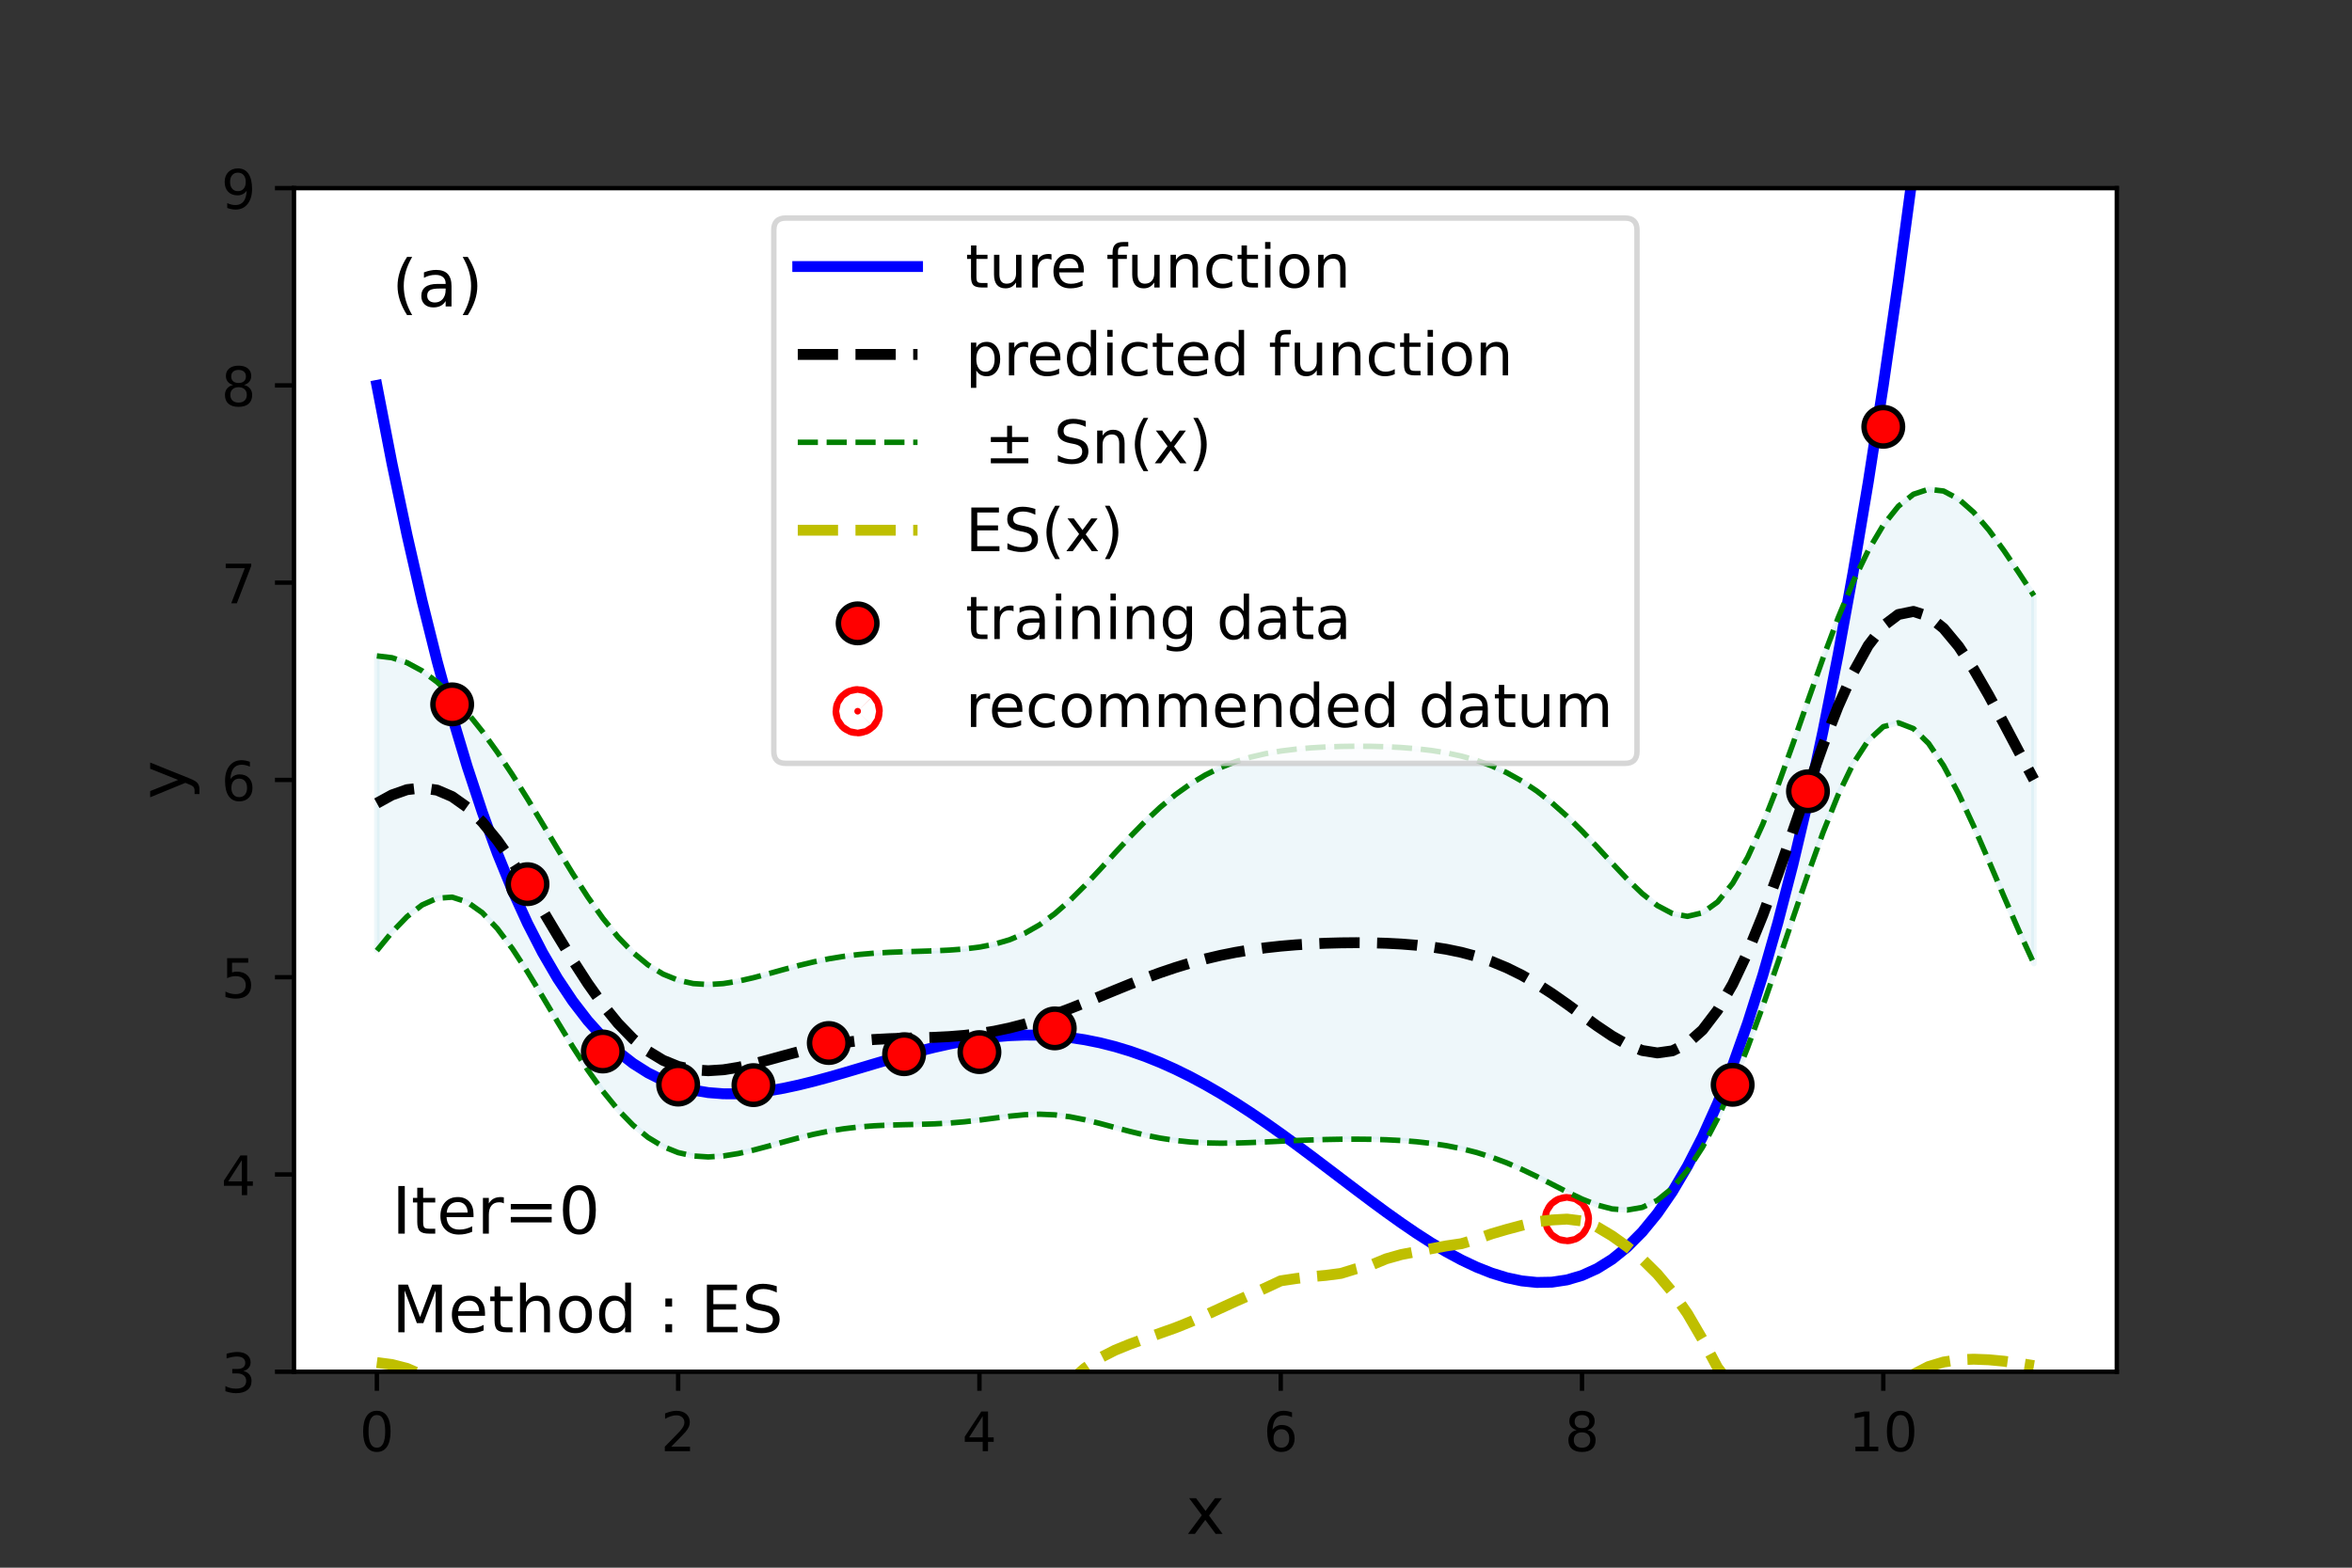 <?xml version="1.0" encoding="utf-8" standalone="no"?>
<!DOCTYPE svg PUBLIC "-//W3C//DTD SVG 1.1//EN"
  "http://www.w3.org/Graphics/SVG/1.1/DTD/svg11.dtd">
<!-- Created with matplotlib (https://matplotlib.org/) -->
<svg height="288pt" version="1.1" viewBox="0 0 432 288" width="432pt" xmlns="http://www.w3.org/2000/svg" xmlns:xlink="http://www.w3.org/1999/xlink">
 <rect x="0" y="0" width="432" height="288" fill="#333333" stroke="none"/>
 <defs>
  <style type="text/css">*{stroke-linecap:butt;stroke-linejoin:round;}</style>
 </defs>
 <g id="figure_1">
  <g id="patch_1">
   <path d="M 0 288 
L 432 288 
L 432 0 
L 0 0 
z
" style="fill:none;"/>
  </g>
  <g id="axes_1">
   <g id="patch_2">
    <path d="M 54 252 
L 388.8 252 
L 388.8 34.56 
L 54 34.56 
z
" style="fill:#ffffff;"/>
   </g>
   <g id="PolyCollection_1">
    <defs>
     <path d="M 69.218 -167.506 
L 69.218 -113.364 
L 71.985 -116.741 
L 74.752 -119.602 
L 77.519 -121.741 
L 80.286 -122.98 
L 83.053 -123.183 
L 85.82 -122.288 
L 88.587 -120.32 
L 91.354 -117.396 
L 94.121 -113.701 
L 96.888 -109.459 
L 99.655 -104.904 
L 102.421 -100.256 
L 105.188 -95.711 
L 107.955 -91.43 
L 110.722 -87.544 
L 113.489 -84.149 
L 116.256 -81.307 
L 119.023 -79.049 
L 121.79 -77.373 
L 124.557 -76.254 
L 127.324 -75.639 
L 130.091 -75.46 
L 132.858 -75.637 
L 135.625 -76.084 
L 138.392 -76.714 
L 141.159 -77.448 
L 143.926 -78.215 
L 146.693 -78.955 
L 149.46 -79.623 
L 152.226 -80.189 
L 154.993 -80.636 
L 157.76 -80.963 
L 160.527 -81.18 
L 163.294 -81.309 
L 166.061 -81.385 
L 168.828 -81.445 
L 171.595 -81.532 
L 174.362 -81.68 
L 177.129 -81.912 
L 179.896 -82.226 
L 182.663 -82.591 
L 185.43 -82.946 
L 188.197 -83.212 
L 190.964 -83.31 
L 193.731 -83.188 
L 196.498 -82.838 
L 199.264 -82.292 
L 202.031 -81.611 
L 204.798 -80.869 
L 207.565 -80.137 
L 210.332 -79.472 
L 213.099 -78.916 
L 215.866 -78.49 
L 218.633 -78.2 
L 221.4 -78.038 
L 224.167 -77.983 
L 226.934 -78.012 
L 229.701 -78.099 
L 232.468 -78.217 
L 235.235 -78.347 
L 238.002 -78.472 
L 240.769 -78.579 
L 243.536 -78.661 
L 246.302 -78.711 
L 249.069 -78.724 
L 251.836 -78.695 
L 254.603 -78.614 
L 257.37 -78.473 
L 260.137 -78.256 
L 262.904 -77.948 
L 265.671 -77.529 
L 268.438 -76.978 
L 271.205 -76.278 
L 273.972 -75.413 
L 276.739 -74.38 
L 279.506 -73.187 
L 282.273 -71.862 
L 285.04 -70.455 
L 287.807 -69.041 
L 290.574 -67.724 
L 293.34 -66.631 
L 296.107 -65.906 
L 298.874 -65.706 
L 301.641 -66.189 
L 304.408 -67.494 
L 307.175 -69.735 
L 309.942 -72.983 
L 312.709 -77.256 
L 315.476 -82.517 
L 318.243 -88.679 
L 321.01 -95.611 
L 323.777 -103.156 
L 326.544 -111.127 
L 329.311 -119.297 
L 332.078 -127.389 
L 334.845 -135.068 
L 337.612 -141.965 
L 340.379 -147.706 
L 343.145 -151.962 
L 345.912 -154.501 
L 348.679 -155.218 
L 351.446 -154.148 
L 354.213 -151.444 
L 356.98 -147.351 
L 359.747 -142.173 
L 362.514 -136.236 
L 365.281 -129.867 
L 368.048 -123.367 
L 370.815 -116.996 
L 373.582 -110.961 
L 373.582 -178.568 
L 373.582 -178.568 
L 370.815 -182.78 
L 368.048 -186.881 
L 365.281 -190.656 
L 362.514 -193.878 
L 359.747 -196.324 
L 356.98 -197.79 
L 354.213 -198.118 
L 351.446 -197.202 
L 348.679 -195.001 
L 345.912 -191.534 
L 343.145 -186.875 
L 340.379 -181.139 
L 337.612 -174.48 
L 334.845 -167.105 
L 332.078 -159.28 
L 329.311 -151.334 
L 326.544 -143.642 
L 323.777 -136.589 
L 321.01 -130.524 
L 318.243 -125.712 
L 315.476 -122.3 
L 312.709 -120.31 
L 309.942 -119.657 
L 307.175 -120.174 
L 304.408 -121.644 
L 301.641 -123.831 
L 298.874 -126.495 
L 296.107 -129.419 
L 293.34 -132.415 
L 290.574 -135.33 
L 287.807 -138.056 
L 285.04 -140.518 
L 282.273 -142.677 
L 279.506 -144.521 
L 276.739 -146.059 
L 273.972 -147.313 
L 271.205 -148.312 
L 268.438 -149.093 
L 265.671 -149.689 
L 262.904 -150.133 
L 260.137 -150.454 
L 257.37 -150.675 
L 254.603 -150.817 
L 251.836 -150.892 
L 249.069 -150.909 
L 246.302 -150.871 
L 243.536 -150.775 
L 240.769 -150.613 
L 238.002 -150.37 
L 235.235 -150.024 
L 232.468 -149.548 
L 229.701 -148.909 
L 226.934 -148.069 
L 224.167 -146.99 
L 221.4 -145.634 
L 218.633 -143.973 
L 215.866 -141.992 
L 213.099 -139.694 
L 210.332 -137.105 
L 207.565 -134.279 
L 204.798 -131.299 
L 202.031 -128.269 
L 199.264 -125.315 
L 196.498 -122.565 
L 193.731 -120.136 
L 190.964 -118.112 
L 188.197 -116.526 
L 185.43 -115.357 
L 182.663 -114.544 
L 179.896 -114.006 
L 177.129 -113.664 
L 174.362 -113.455 
L 171.595 -113.325 
L 168.828 -113.236 
L 166.061 -113.154 
L 163.294 -113.048 
L 160.527 -112.889 
L 157.76 -112.65 
L 154.993 -112.311 
L 152.226 -111.858 
L 149.46 -111.291 
L 146.693 -110.624 
L 143.926 -109.886 
L 141.159 -109.12 
L 138.392 -108.386 
L 135.625 -107.755 
L 132.858 -107.308 
L 130.091 -107.129 
L 127.324 -107.307 
L 124.557 -107.923 
L 121.79 -109.048 
L 119.023 -110.736 
L 116.256 -113.017 
L 113.489 -115.888 
L 110.722 -119.314 
L 107.955 -123.221 
L 105.188 -127.504 
L 102.421 -132.031 
L 99.655 -136.656 
L 96.888 -141.238 
L 94.121 -145.654 
L 91.354 -149.808 
L 88.587 -153.635 
L 85.82 -157.091 
L 83.053 -160.131 
L 80.286 -162.706 
L 77.519 -164.764 
L 74.752 -166.26 
L 71.985 -167.171 
L 69.218 -167.506 
z
" id="m2e26706017" style="stroke:#add8e6;stroke-opacity:0.2;"/>
    </defs>
    <g clip-path="url(#peab0ee9884)">
     <use style="fill:#add8e6;fill-opacity:0.2;stroke:#add8e6;stroke-opacity:0.2;" x="0" xlink:href="#m2e26706017" y="288"/>
    </g>
   </g>
   <g id="PathCollection_1">
    <defs>
     <path d="M 0 0.612 
C 0.162 0.612 0.318 0.548 0.433 0.433 
C 0.548 0.318 0.612 0.162 0.612 0 
C 0.612 -0.162 0.548 -0.318 0.433 -0.433 
C 0.318 -0.548 0.162 -0.612 0 -0.612 
C -0.162 -0.612 -0.318 -0.548 -0.433 -0.433 
C -0.548 -0.318 -0.612 -0.162 -0.612 0 
C -0.612 0.162 -0.548 0.318 -0.433 0.433 
C -0.318 0.548 -0.162 0.612 0 0.612 
z
" id="mc4c0bd89d3" style="stroke:#ff0000;stroke-width:8;"/>
    </defs>
    <g clip-path="url(#peab0ee9884)">
     <use style="fill:#ff0000;stroke:#ff0000;stroke-width:8;" x="287.807" xlink:href="#mc4c0bd89d3" y="223.962"/>
    </g>
   </g>
   <g id="matplotlib.axis_1">
    <g id="xtick_1">
     <g id="line2d_1">
      <defs>
       <path d="M 0 0 
L 0 3.5 
" id="m99781c0b8b" style="stroke:#000000;stroke-width:0.8;"/>
      </defs>
      <g>
       <use style="stroke:#000000;stroke-width:0.8;" x="69.218" xlink:href="#m99781c0b8b" y="252"/>
      </g>
     </g>
     <g id="text_1">
      <!-- 0 -->
      <g transform="translate(66.037 266.598)scale(0.1 -0.1)">
       <defs>
        <path d="M 31.781 66.406 
Q 24.172 66.406 20.328 58.906 
Q 16.5 51.422 16.5 36.375 
Q 16.5 21.391 20.328 13.891 
Q 24.172 6.391 31.781 6.391 
Q 39.453 6.391 43.281 13.891 
Q 47.125 21.391 47.125 36.375 
Q 47.125 51.422 43.281 58.906 
Q 39.453 66.406 31.781 66.406 
z
M 31.781 74.219 
Q 44.047 74.219 50.516 64.516 
Q 56.984 54.828 56.984 36.375 
Q 56.984 17.969 50.516 8.266 
Q 44.047 -1.422 31.781 -1.422 
Q 19.531 -1.422 13.062 8.266 
Q 6.594 17.969 6.594 36.375 
Q 6.594 54.828 13.062 64.516 
Q 19.531 74.219 31.781 74.219 
z
" id="DejaVuSans-48"/>
       </defs>
       <use xlink:href="#DejaVuSans-48"/>
      </g>
     </g>
    </g>
    <g id="xtick_2">
     <g id="line2d_2">
      <g>
       <use style="stroke:#000000;stroke-width:0.8;" x="124.557" xlink:href="#m99781c0b8b" y="252"/>
      </g>
     </g>
     <g id="text_2">
      <!-- 2 -->
      <g transform="translate(121.376 266.598)scale(0.1 -0.1)">
       <defs>
        <path d="M 19.188 8.297 
L 53.609 8.297 
L 53.609 0 
L 7.328 0 
L 7.328 8.297 
Q 12.938 14.109 22.625 23.891 
Q 32.328 33.688 34.812 36.531 
Q 39.547 41.844 41.422 45.531 
Q 43.312 49.219 43.312 52.781 
Q 43.312 58.594 39.234 62.25 
Q 35.156 65.922 28.609 65.922 
Q 23.969 65.922 18.812 64.312 
Q 13.672 62.703 7.812 59.422 
L 7.812 69.391 
Q 13.766 71.781 18.938 73 
Q 24.125 74.219 28.422 74.219 
Q 39.75 74.219 46.484 68.547 
Q 53.219 62.891 53.219 53.422 
Q 53.219 48.922 51.531 44.891 
Q 49.859 40.875 45.406 35.406 
Q 44.188 33.984 37.641 27.219 
Q 31.109 20.453 19.188 8.297 
z
" id="DejaVuSans-50"/>
       </defs>
       <use xlink:href="#DejaVuSans-50"/>
      </g>
     </g>
    </g>
    <g id="xtick_3">
     <g id="line2d_3">
      <g>
       <use style="stroke:#000000;stroke-width:0.8;" x="179.896" xlink:href="#m99781c0b8b" y="252"/>
      </g>
     </g>
     <g id="text_3">
      <!-- 4 -->
      <g transform="translate(176.715 266.598)scale(0.1 -0.1)">
       <defs>
        <path d="M 37.797 64.312 
L 12.891 25.391 
L 37.797 25.391 
z
M 35.203 72.906 
L 47.609 72.906 
L 47.609 25.391 
L 58.016 25.391 
L 58.016 17.188 
L 47.609 17.188 
L 47.609 0 
L 37.797 0 
L 37.797 17.188 
L 4.891 17.188 
L 4.891 26.703 
z
" id="DejaVuSans-52"/>
       </defs>
       <use xlink:href="#DejaVuSans-52"/>
      </g>
     </g>
    </g>
    <g id="xtick_4">
     <g id="line2d_4">
      <g>
       <use style="stroke:#000000;stroke-width:0.8;" x="235.235" xlink:href="#m99781c0b8b" y="252"/>
      </g>
     </g>
     <g id="text_4">
      <!-- 6 -->
      <g transform="translate(232.053 266.598)scale(0.1 -0.1)">
       <defs>
        <path d="M 33.016 40.375 
Q 26.375 40.375 22.484 35.828 
Q 18.609 31.297 18.609 23.391 
Q 18.609 15.531 22.484 10.953 
Q 26.375 6.391 33.016 6.391 
Q 39.656 6.391 43.531 10.953 
Q 47.406 15.531 47.406 23.391 
Q 47.406 31.297 43.531 35.828 
Q 39.656 40.375 33.016 40.375 
z
M 52.594 71.297 
L 52.594 62.312 
Q 48.875 64.062 45.094 64.984 
Q 41.312 65.922 37.594 65.922 
Q 27.828 65.922 22.672 59.328 
Q 17.531 52.734 16.797 39.406 
Q 19.672 43.656 24.016 45.922 
Q 28.375 48.188 33.594 48.188 
Q 44.578 48.188 50.953 41.516 
Q 57.328 34.859 57.328 23.391 
Q 57.328 12.156 50.688 5.359 
Q 44.047 -1.422 33.016 -1.422 
Q 20.359 -1.422 13.672 8.266 
Q 6.984 17.969 6.984 36.375 
Q 6.984 53.656 15.188 63.938 
Q 23.391 74.219 37.203 74.219 
Q 40.922 74.219 44.703 73.484 
Q 48.484 72.75 52.594 71.297 
z
" id="DejaVuSans-54"/>
       </defs>
       <use xlink:href="#DejaVuSans-54"/>
      </g>
     </g>
    </g>
    <g id="xtick_5">
     <g id="line2d_5">
      <g>
       <use style="stroke:#000000;stroke-width:0.8;" x="290.574" xlink:href="#m99781c0b8b" y="252"/>
      </g>
     </g>
     <g id="text_5">
      <!-- 8 -->
      <g transform="translate(287.392 266.598)scale(0.1 -0.1)">
       <defs>
        <path d="M 31.781 34.625 
Q 24.75 34.625 20.719 30.859 
Q 16.703 27.094 16.703 20.516 
Q 16.703 13.922 20.719 10.156 
Q 24.75 6.391 31.781 6.391 
Q 38.812 6.391 42.859 10.172 
Q 46.922 13.969 46.922 20.516 
Q 46.922 27.094 42.891 30.859 
Q 38.875 34.625 31.781 34.625 
z
M 21.922 38.812 
Q 15.578 40.375 12.031 44.719 
Q 8.5 49.078 8.5 55.328 
Q 8.5 64.062 14.719 69.141 
Q 20.953 74.219 31.781 74.219 
Q 42.672 74.219 48.875 69.141 
Q 55.078 64.062 55.078 55.328 
Q 55.078 49.078 51.531 44.719 
Q 48 40.375 41.703 38.812 
Q 48.828 37.156 52.797 32.312 
Q 56.781 27.484 56.781 20.516 
Q 56.781 9.906 50.312 4.234 
Q 43.844 -1.422 31.781 -1.422 
Q 19.734 -1.422 13.25 4.234 
Q 6.781 9.906 6.781 20.516 
Q 6.781 27.484 10.781 32.312 
Q 14.797 37.156 21.922 38.812 
z
M 18.312 54.391 
Q 18.312 48.734 21.844 45.562 
Q 25.391 42.391 31.781 42.391 
Q 38.141 42.391 41.719 45.562 
Q 45.312 48.734 45.312 54.391 
Q 45.312 60.062 41.719 63.234 
Q 38.141 66.406 31.781 66.406 
Q 25.391 66.406 21.844 63.234 
Q 18.312 60.062 18.312 54.391 
z
" id="DejaVuSans-56"/>
       </defs>
       <use xlink:href="#DejaVuSans-56"/>
      </g>
     </g>
    </g>
    <g id="xtick_6">
     <g id="line2d_6">
      <g>
       <use style="stroke:#000000;stroke-width:0.8;" x="345.912" xlink:href="#m99781c0b8b" y="252"/>
      </g>
     </g>
     <g id="text_6">
      <!-- 10 -->
      <g transform="translate(339.55 266.598)scale(0.1 -0.1)">
       <defs>
        <path d="M 12.406 8.297 
L 28.516 8.297 
L 28.516 63.922 
L 10.984 60.406 
L 10.984 69.391 
L 28.422 72.906 
L 38.281 72.906 
L 38.281 8.297 
L 54.391 8.297 
L 54.391 0 
L 12.406 0 
z
" id="DejaVuSans-49"/>
       </defs>
       <use xlink:href="#DejaVuSans-49"/>
       <use x="63.623" xlink:href="#DejaVuSans-48"/>
      </g>
     </g>
    </g>
    <g id="text_7">
     <!-- x -->
     <g transform="translate(217.849 281.796)scale(0.12 -0.12)">
      <defs>
       <path d="M 54.891 54.688 
L 35.109 28.078 
L 55.906 0 
L 45.312 0 
L 29.391 21.484 
L 13.484 0 
L 2.875 0 
L 24.125 28.609 
L 4.688 54.688 
L 15.281 54.688 
L 29.781 35.203 
L 44.281 54.688 
z
" id="DejaVuSans-120"/>
      </defs>
      <use xlink:href="#DejaVuSans-120"/>
     </g>
    </g>
   </g>
   <g id="matplotlib.axis_2">
    <g id="ytick_1">
     <g id="line2d_7">
      <defs>
       <path d="M 0 0 
L -3.5 0 
" id="mf01f0e1101" style="stroke:#000000;stroke-width:0.8;"/>
      </defs>
      <g>
       <use style="stroke:#000000;stroke-width:0.8;" x="54" xlink:href="#mf01f0e1101" y="252"/>
      </g>
     </g>
     <g id="text_8">
      <!-- 3 -->
      <g transform="translate(40.638 255.799)scale(0.1 -0.1)">
       <defs>
        <path d="M 40.578 39.312 
Q 47.656 37.797 51.625 33 
Q 55.609 28.219 55.609 21.188 
Q 55.609 10.406 48.188 4.484 
Q 40.766 -1.422 27.094 -1.422 
Q 22.516 -1.422 17.656 -0.516 
Q 12.797 0.391 7.625 2.203 
L 7.625 11.719 
Q 11.719 9.328 16.594 8.109 
Q 21.484 6.891 26.812 6.891 
Q 36.078 6.891 40.938 10.547 
Q 45.797 14.203 45.797 21.188 
Q 45.797 27.641 41.281 31.266 
Q 36.766 34.906 28.719 34.906 
L 20.219 34.906 
L 20.219 43.016 
L 29.109 43.016 
Q 36.375 43.016 40.234 45.922 
Q 44.094 48.828 44.094 54.297 
Q 44.094 59.906 40.109 62.906 
Q 36.141 65.922 28.719 65.922 
Q 24.656 65.922 20.016 65.031 
Q 15.375 64.156 9.812 62.312 
L 9.812 71.094 
Q 15.438 72.656 20.344 73.438 
Q 25.25 74.219 29.594 74.219 
Q 40.828 74.219 47.359 69.109 
Q 53.906 64.016 53.906 55.328 
Q 53.906 49.266 50.438 45.094 
Q 46.969 40.922 40.578 39.312 
z
" id="DejaVuSans-51"/>
       </defs>
       <use xlink:href="#DejaVuSans-51"/>
      </g>
     </g>
    </g>
    <g id="ytick_2">
     <g id="line2d_8">
      <g>
       <use style="stroke:#000000;stroke-width:0.8;" x="54" xlink:href="#mf01f0e1101" y="215.76"/>
      </g>
     </g>
     <g id="text_9">
      <!-- 4 -->
      <g transform="translate(40.638 219.559)scale(0.1 -0.1)">
       <use xlink:href="#DejaVuSans-52"/>
      </g>
     </g>
    </g>
    <g id="ytick_3">
     <g id="line2d_9">
      <g>
       <use style="stroke:#000000;stroke-width:0.8;" x="54" xlink:href="#mf01f0e1101" y="179.52"/>
      </g>
     </g>
     <g id="text_10">
      <!-- 5 -->
      <g transform="translate(40.638 183.319)scale(0.1 -0.1)">
       <defs>
        <path d="M 10.797 72.906 
L 49.516 72.906 
L 49.516 64.594 
L 19.828 64.594 
L 19.828 46.734 
Q 21.969 47.469 24.109 47.828 
Q 26.266 48.188 28.422 48.188 
Q 40.625 48.188 47.75 41.5 
Q 54.891 34.812 54.891 23.391 
Q 54.891 11.625 47.562 5.094 
Q 40.234 -1.422 26.906 -1.422 
Q 22.312 -1.422 17.547 -0.641 
Q 12.797 0.141 7.719 1.703 
L 7.719 11.625 
Q 12.109 9.234 16.797 8.062 
Q 21.484 6.891 26.703 6.891 
Q 35.156 6.891 40.078 11.328 
Q 45.016 15.766 45.016 23.391 
Q 45.016 31 40.078 35.438 
Q 35.156 39.891 26.703 39.891 
Q 22.75 39.891 18.812 39.016 
Q 14.891 38.141 10.797 36.281 
z
" id="DejaVuSans-53"/>
       </defs>
       <use xlink:href="#DejaVuSans-53"/>
      </g>
     </g>
    </g>
    <g id="ytick_4">
     <g id="line2d_10">
      <g>
       <use style="stroke:#000000;stroke-width:0.8;" x="54" xlink:href="#mf01f0e1101" y="143.28"/>
      </g>
     </g>
     <g id="text_11">
      <!-- 6 -->
      <g transform="translate(40.638 147.079)scale(0.1 -0.1)">
       <use xlink:href="#DejaVuSans-54"/>
      </g>
     </g>
    </g>
    <g id="ytick_5">
     <g id="line2d_11">
      <g>
       <use style="stroke:#000000;stroke-width:0.8;" x="54" xlink:href="#mf01f0e1101" y="107.04"/>
      </g>
     </g>
     <g id="text_12">
      <!-- 7 -->
      <g transform="translate(40.638 110.839)scale(0.1 -0.1)">
       <defs>
        <path d="M 8.203 72.906 
L 55.078 72.906 
L 55.078 68.703 
L 28.609 0 
L 18.312 0 
L 43.219 64.594 
L 8.203 64.594 
z
" id="DejaVuSans-55"/>
       </defs>
       <use xlink:href="#DejaVuSans-55"/>
      </g>
     </g>
    </g>
    <g id="ytick_6">
     <g id="line2d_12">
      <g>
       <use style="stroke:#000000;stroke-width:0.8;" x="54" xlink:href="#mf01f0e1101" y="70.8"/>
      </g>
     </g>
     <g id="text_13">
      <!-- 8 -->
      <g transform="translate(40.638 74.599)scale(0.1 -0.1)">
       <use xlink:href="#DejaVuSans-56"/>
      </g>
     </g>
    </g>
    <g id="ytick_7">
     <g id="line2d_13">
      <g>
       <use style="stroke:#000000;stroke-width:0.8;" x="54" xlink:href="#mf01f0e1101" y="34.56"/>
      </g>
     </g>
     <g id="text_14">
      <!-- 9 -->
      <g transform="translate(40.638 38.359)scale(0.1 -0.1)">
       <defs>
        <path d="M 10.984 1.516 
L 10.984 10.5 
Q 14.703 8.734 18.5 7.812 
Q 22.312 6.891 25.984 6.891 
Q 35.75 6.891 40.891 13.453 
Q 46.047 20.016 46.781 33.406 
Q 43.953 29.203 39.594 26.953 
Q 35.25 24.703 29.984 24.703 
Q 19.047 24.703 12.672 31.312 
Q 6.297 37.938 6.297 49.422 
Q 6.297 60.641 12.938 67.422 
Q 19.578 74.219 30.609 74.219 
Q 43.266 74.219 49.922 64.516 
Q 56.594 54.828 56.594 36.375 
Q 56.594 19.141 48.406 8.859 
Q 40.234 -1.422 26.422 -1.422 
Q 22.703 -1.422 18.891 -0.688 
Q 15.094 0.047 10.984 1.516 
z
M 30.609 32.422 
Q 37.25 32.422 41.125 36.953 
Q 45.016 41.5 45.016 49.422 
Q 45.016 57.281 41.125 61.844 
Q 37.25 66.406 30.609 66.406 
Q 23.969 66.406 20.094 61.844 
Q 16.219 57.281 16.219 49.422 
Q 16.219 41.5 20.094 36.953 
Q 23.969 32.422 30.609 32.422 
z
" id="DejaVuSans-57"/>
       </defs>
       <use xlink:href="#DejaVuSans-57"/>
      </g>
     </g>
    </g>
    <g id="text_15">
     <!-- y -->
     <g transform="translate(34.142 146.831)rotate(-90)scale(0.12 -0.12)">
      <defs>
       <path d="M 32.172 -5.078 
Q 28.375 -14.844 24.75 -17.812 
Q 21.141 -20.797 15.094 -20.797 
L 7.906 -20.797 
L 7.906 -13.281 
L 13.188 -13.281 
Q 16.891 -13.281 18.938 -11.516 
Q 21 -9.766 23.484 -3.219 
L 25.094 0.875 
L 2.984 54.688 
L 12.5 54.688 
L 29.594 11.922 
L 46.688 54.688 
L 56.203 54.688 
z
" id="DejaVuSans-121"/>
      </defs>
      <use xlink:href="#DejaVuSans-121"/>
     </g>
    </g>
   </g>
   <g id="line2d_14">
    <path clip-path="url(#peab0ee9884)" d="M 69.218 70.8 
L 71.985 85.084 
L 74.752 98.255 
L 77.519 110.365 
L 80.286 121.466 
L 83.053 131.608 
L 85.82 140.842 
L 88.587 149.214 
L 91.354 156.771 
L 94.121 163.561 
L 96.888 169.626 
L 99.655 175.012 
L 102.421 179.761 
L 105.188 183.913 
L 107.955 187.509 
L 110.722 190.589 
L 113.489 193.19 
L 116.256 195.349 
L 119.023 197.101 
L 121.79 198.482 
L 124.557 199.524 
L 127.324 200.261 
L 130.091 200.723 
L 132.858 200.94 
L 135.625 200.941 
L 138.392 200.754 
L 141.159 200.406 
L 143.926 199.922 
L 146.693 199.327 
L 149.46 198.643 
L 152.226 197.894 
L 154.993 197.099 
L 157.76 196.279 
L 160.527 195.453 
L 163.294 194.638 
L 166.061 193.851 
L 168.828 193.106 
L 171.595 192.419 
L 174.362 191.803 
L 177.129 191.268 
L 179.896 190.827 
L 182.663 190.488 
L 185.43 190.261 
L 188.197 190.153 
L 190.964 190.17 
L 193.731 190.317 
L 196.498 190.599 
L 199.264 191.018 
L 202.031 191.576 
L 204.798 192.273 
L 207.565 193.11 
L 210.332 194.084 
L 213.099 195.194 
L 215.866 196.434 
L 218.633 197.8 
L 221.4 199.287 
L 224.167 200.885 
L 226.934 202.589 
L 229.701 204.386 
L 232.468 206.268 
L 235.235 208.222 
L 238.002 210.235 
L 240.769 212.294 
L 243.536 214.383 
L 246.302 216.485 
L 249.069 218.584 
L 251.836 220.661 
L 254.603 222.696 
L 257.37 224.668 
L 260.137 226.556 
L 262.904 228.335 
L 265.671 229.983 
L 268.438 231.473 
L 271.205 232.78 
L 273.972 233.875 
L 276.739 234.729 
L 279.506 235.314 
L 282.273 235.598 
L 285.04 235.548 
L 287.807 235.132 
L 290.574 234.315 
L 293.34 233.061 
L 296.107 231.335 
L 298.874 229.098 
L 301.641 226.31 
L 304.408 222.933 
L 307.175 218.925 
L 309.942 214.244 
L 312.709 208.846 
L 315.476 202.686 
L 318.243 195.719 
L 321.01 187.899 
L 323.777 179.176 
L 326.544 169.503 
L 329.311 158.828 
L 332.078 147.101 
L 334.845 134.269 
L 337.612 120.278 
L 340.379 105.074 
L 343.145 88.6 
L 345.912 70.8 
L 348.679 51.616 
L 351.446 30.987 
L 354.213 8.855 
L 355.364 -1 
" style="fill:none;stroke:#0000ff;stroke-linecap:square;stroke-width:2;"/>
   </g>
   <g id="line2d_15">
    <path clip-path="url(#peab0ee9884)" d="M 69.218 174.636 
L 71.985 171.259 
L 74.752 168.398 
L 77.519 166.259 
L 80.286 165.02 
L 83.053 164.817 
L 85.82 165.712 
L 88.587 167.68 
L 91.354 170.604 
L 94.121 174.299 
L 96.888 178.541 
L 99.655 183.096 
L 102.421 187.744 
L 105.188 192.289 
L 107.955 196.57 
L 110.722 200.456 
L 113.489 203.851 
L 116.256 206.693 
L 119.023 208.951 
L 121.79 210.627 
L 124.557 211.746 
L 127.324 212.361 
L 130.091 212.54 
L 132.858 212.363 
L 135.625 211.916 
L 138.392 211.286 
L 141.159 210.552 
L 143.926 209.785 
L 146.693 209.045 
L 149.46 208.377 
L 152.226 207.811 
L 154.993 207.364 
L 157.76 207.037 
L 160.527 206.82 
L 163.294 206.691 
L 166.061 206.615 
L 168.828 206.555 
L 171.595 206.468 
L 174.362 206.32 
L 177.129 206.088 
L 179.896 205.774 
L 182.663 205.409 
L 185.43 205.054 
L 188.197 204.788 
L 190.964 204.69 
L 193.731 204.812 
L 196.498 205.162 
L 199.264 205.708 
L 202.031 206.389 
L 204.798 207.131 
L 207.565 207.863 
L 210.332 208.528 
L 213.099 209.084 
L 215.866 209.51 
L 218.633 209.8 
L 221.4 209.962 
L 224.167 210.017 
L 226.934 209.988 
L 229.701 209.901 
L 232.468 209.783 
L 235.235 209.653 
L 238.002 209.528 
L 240.769 209.421 
L 243.536 209.339 
L 246.302 209.289 
L 249.069 209.276 
L 251.836 209.305 
L 254.603 209.386 
L 257.37 209.527 
L 260.137 209.744 
L 262.904 210.052 
L 265.671 210.471 
L 268.438 211.022 
L 271.205 211.722 
L 273.972 212.587 
L 276.739 213.62 
L 279.506 214.813 
L 282.273 216.138 
L 285.04 217.545 
L 287.807 218.959 
L 290.574 220.276 
L 293.34 221.369 
L 296.107 222.094 
L 298.874 222.294 
L 301.641 221.811 
L 304.408 220.506 
L 307.175 218.265 
L 309.942 215.017 
L 312.709 210.744 
L 315.476 205.483 
L 318.243 199.321 
L 321.01 192.389 
L 323.777 184.844 
L 326.544 176.873 
L 329.311 168.703 
L 332.078 160.611 
L 334.845 152.932 
L 337.612 146.035 
L 340.379 140.294 
L 343.145 136.038 
L 345.912 133.499 
L 348.679 132.782 
L 351.446 133.852 
L 354.213 136.556 
L 356.98 140.649 
L 359.747 145.827 
L 362.514 151.764 
L 365.281 158.133 
L 368.048 164.633 
L 370.815 171.004 
L 373.582 177.039 
" style="fill:none;stroke:#008000;stroke-dasharray:3.7,1.6;stroke-dashoffset:0;"/>
   </g>
   <g id="line2d_16">
    <path clip-path="url(#peab0ee9884)" d="M 69.218 120.494 
L 71.985 120.829 
L 74.752 121.74 
L 77.519 123.236 
L 80.286 125.294 
L 83.053 127.869 
L 85.82 130.909 
L 88.587 134.365 
L 91.354 138.192 
L 94.121 142.346 
L 96.888 146.762 
L 99.655 151.344 
L 102.421 155.969 
L 105.188 160.496 
L 107.955 164.779 
L 110.722 168.686 
L 113.489 172.112 
L 116.256 174.983 
L 119.023 177.264 
L 121.79 178.952 
L 124.557 180.077 
L 127.324 180.693 
L 130.091 180.871 
L 132.858 180.692 
L 135.625 180.245 
L 138.392 179.614 
L 141.159 178.88 
L 143.926 178.114 
L 146.693 177.376 
L 149.46 176.709 
L 152.226 176.142 
L 154.993 175.689 
L 157.76 175.35 
L 160.527 175.111 
L 163.294 174.952 
L 166.061 174.846 
L 168.828 174.764 
L 171.595 174.675 
L 174.362 174.545 
L 177.129 174.336 
L 179.896 173.994 
L 182.663 173.456 
L 185.43 172.643 
L 188.197 171.474 
L 190.964 169.888 
L 193.731 167.864 
L 196.498 165.435 
L 199.264 162.685 
L 202.031 159.731 
L 204.798 156.701 
L 207.565 153.721 
L 210.332 150.895 
L 213.099 148.306 
L 215.866 146.008 
L 218.633 144.027 
L 221.4 142.366 
L 224.167 141.01 
L 226.934 139.931 
L 229.701 139.091 
L 232.468 138.452 
L 235.235 137.976 
L 238.002 137.63 
L 240.769 137.387 
L 243.536 137.225 
L 246.302 137.129 
L 249.069 137.091 
L 251.836 137.108 
L 254.603 137.183 
L 257.37 137.325 
L 260.137 137.546 
L 262.904 137.867 
L 265.671 138.311 
L 268.438 138.907 
L 271.205 139.688 
L 273.972 140.687 
L 276.739 141.941 
L 279.506 143.479 
L 282.273 145.323 
L 285.04 147.482 
L 287.807 149.944 
L 290.574 152.67 
L 293.34 155.585 
L 296.107 158.581 
L 298.874 161.505 
L 301.641 164.169 
L 304.408 166.356 
L 307.175 167.826 
L 309.942 168.343 
L 312.709 167.69 
L 315.476 165.7 
L 318.243 162.288 
L 321.01 157.476 
L 323.777 151.411 
L 326.544 144.358 
L 329.311 136.666 
L 332.078 128.72 
L 334.845 120.895 
L 337.612 113.52 
L 340.379 106.861 
L 343.145 101.125 
L 345.912 96.466 
L 348.679 92.999 
L 351.446 90.798 
L 354.213 89.882 
L 356.98 90.21 
L 359.747 91.676 
L 362.514 94.122 
L 365.281 97.344 
L 368.048 101.119 
L 370.815 105.22 
L 373.582 109.432 
" style="fill:none;stroke:#008000;stroke-dasharray:3.7,1.6;stroke-dashoffset:0;"/>
   </g>
   <g id="line2d_17">
    <path clip-path="url(#peab0ee9884)" d="M 69.218 250.321 
L 71.985 250.678 
L 74.752 251.387 
L 77.519 252.59 
L 80.286 254.281 
L 83.053 255.462 
L 85.82 254.595 
L 88.587 253.317 
L 91.354 253.07 
L 94.121 253.537 
L 96.888 254.187 
L 99.655 254.596 
L 102.421 254.539 
L 105.188 254.136 
L 107.955 253.734 
L 110.722 253.585 
L 113.489 253.697 
L 116.256 253.918 
L 119.023 254.072 
L 121.79 254.071 
L 124.557 253.948 
L 127.324 253.814 
L 130.091 253.76 
L 132.858 253.803 
L 135.625 253.882 
L 138.392 253.92 
L 141.159 253.881 
L 143.926 253.8 
L 146.693 253.754 
L 149.46 253.806 
L 152.226 253.941 
L 154.993 254.067 
L 157.76 254.07 
L 160.527 253.91 
L 163.294 253.673 
L 166.061 253.542 
L 168.828 253.683 
L 171.595 254.1 
L 174.362 254.531 
L 177.129 254.589 
L 179.896 254.117 
L 182.663 253.352 
L 185.43 252.774 
L 188.197 253.013 
L 190.964 254.48 
L 193.731 255.432 
L 196.498 253.756 
L 199.264 251.356 
L 202.031 249.459 
L 204.798 248.047 
L 207.565 246.919 
L 210.332 245.911 
L 213.099 244.923 
L 215.866 243.94 
L 218.633 242.83 
L 221.4 241.611 
L 224.167 240.335 
L 226.934 239.068 
L 229.701 237.852 
L 232.468 236.596 
L 235.235 235.301 
L 238.002 234.885 
L 240.769 234.541 
L 243.536 234.3 
L 246.302 233.937 
L 249.069 233.085 
L 251.836 232.406 
L 254.603 231.258 
L 257.37 230.476 
L 260.137 229.943 
L 262.904 229.397 
L 265.671 228.883 
L 268.438 228.476 
L 271.205 227.64 
L 273.972 226.667 
L 276.739 225.854 
L 279.506 225.117 
L 282.273 224.451 
L 285.04 224.119 
L 287.807 223.962 
L 290.574 224.306 
L 293.34 225.395 
L 296.107 227.05 
L 298.874 229.031 
L 301.641 231.324 
L 304.408 234.06 
L 307.175 237.357 
L 309.942 241.328 
L 312.709 246.073 
L 315.476 251.262 
L 318.243 254.776 
L 321.01 254.21 
L 323.777 252.628 
L 326.544 252.611 
L 329.311 253.608 
L 332.078 254.391 
L 334.845 254.292 
L 337.612 253.597 
L 340.379 253.264 
L 343.145 254.246 
L 345.912 255.441 
L 348.679 254.393 
L 351.446 252.482 
L 354.213 251.061 
L 356.98 250.22 
L 359.747 249.809 
L 362.514 249.699 
L 365.281 249.804 
L 368.048 250.065 
L 370.815 250.437 
L 373.582 250.887 
" style="fill:none;stroke:#bfbf00;stroke-dasharray:7.4,3.2;stroke-dashoffset:0;stroke-width:2;"/>
   </g>
   <g id="patch_3">
    <path d="M 54 252 
L 54 34.56 
" style="fill:none;stroke:#000000;stroke-linecap:square;stroke-linejoin:miter;stroke-width:0.8;"/>
   </g>
   <g id="patch_4">
    <path d="M 388.8 252 
L 388.8 34.56 
" style="fill:none;stroke:#000000;stroke-linecap:square;stroke-linejoin:miter;stroke-width:0.8;"/>
   </g>
   <g id="patch_5">
    <path d="M 54 252 
L 388.8 252 
" style="fill:none;stroke:#000000;stroke-linecap:square;stroke-linejoin:miter;stroke-width:0.8;"/>
   </g>
   <g id="patch_6">
    <path d="M 54 34.56 
L 388.8 34.56 
" style="fill:none;stroke:#000000;stroke-linecap:square;stroke-linejoin:miter;stroke-width:0.8;"/>
   </g>
   <g id="text_16">
    <!-- Method : ES -->
    <g transform="translate(71.985 244.752)scale(0.12 -0.12)">
     <defs>
      <path d="M 9.812 72.906 
L 24.516 72.906 
L 43.109 23.297 
L 61.812 72.906 
L 76.516 72.906 
L 76.516 0 
L 66.891 0 
L 66.891 64.016 
L 48.094 14.016 
L 38.188 14.016 
L 19.391 64.016 
L 19.391 0 
L 9.812 0 
z
" id="DejaVuSans-77"/>
      <path d="M 56.203 29.594 
L 56.203 25.203 
L 14.891 25.203 
Q 15.484 15.922 20.484 11.062 
Q 25.484 6.203 34.422 6.203 
Q 39.594 6.203 44.453 7.469 
Q 49.312 8.734 54.109 11.281 
L 54.109 2.781 
Q 49.266 0.734 44.188 -0.344 
Q 39.109 -1.422 33.891 -1.422 
Q 20.797 -1.422 13.156 6.188 
Q 5.516 13.812 5.516 26.812 
Q 5.516 40.234 12.766 48.109 
Q 20.016 56 32.328 56 
Q 43.359 56 49.781 48.891 
Q 56.203 41.797 56.203 29.594 
z
M 47.219 32.234 
Q 47.125 39.594 43.094 43.984 
Q 39.062 48.391 32.422 48.391 
Q 24.906 48.391 20.391 44.141 
Q 15.875 39.891 15.188 32.172 
z
" id="DejaVuSans-101"/>
      <path d="M 18.312 70.219 
L 18.312 54.688 
L 36.812 54.688 
L 36.812 47.703 
L 18.312 47.703 
L 18.312 18.016 
Q 18.312 11.328 20.141 9.422 
Q 21.969 7.516 27.594 7.516 
L 36.812 7.516 
L 36.812 0 
L 27.594 0 
Q 17.188 0 13.234 3.875 
Q 9.281 7.766 9.281 18.016 
L 9.281 47.703 
L 2.688 47.703 
L 2.688 54.688 
L 9.281 54.688 
L 9.281 70.219 
z
" id="DejaVuSans-116"/>
      <path d="M 54.891 33.016 
L 54.891 0 
L 45.906 0 
L 45.906 32.719 
Q 45.906 40.484 42.875 44.328 
Q 39.844 48.188 33.797 48.188 
Q 26.516 48.188 22.312 43.547 
Q 18.109 38.922 18.109 30.906 
L 18.109 0 
L 9.078 0 
L 9.078 75.984 
L 18.109 75.984 
L 18.109 46.188 
Q 21.344 51.125 25.703 53.562 
Q 30.078 56 35.797 56 
Q 45.219 56 50.047 50.172 
Q 54.891 44.344 54.891 33.016 
z
" id="DejaVuSans-104"/>
      <path d="M 30.609 48.391 
Q 23.391 48.391 19.188 42.75 
Q 14.984 37.109 14.984 27.297 
Q 14.984 17.484 19.156 11.844 
Q 23.344 6.203 30.609 6.203 
Q 37.797 6.203 41.984 11.859 
Q 46.188 17.531 46.188 27.297 
Q 46.188 37.016 41.984 42.703 
Q 37.797 48.391 30.609 48.391 
z
M 30.609 56 
Q 42.328 56 49.016 48.375 
Q 55.719 40.766 55.719 27.297 
Q 55.719 13.875 49.016 6.219 
Q 42.328 -1.422 30.609 -1.422 
Q 18.844 -1.422 12.172 6.219 
Q 5.516 13.875 5.516 27.297 
Q 5.516 40.766 12.172 48.375 
Q 18.844 56 30.609 56 
z
" id="DejaVuSans-111"/>
      <path d="M 45.406 46.391 
L 45.406 75.984 
L 54.391 75.984 
L 54.391 0 
L 45.406 0 
L 45.406 8.203 
Q 42.578 3.328 38.25 0.953 
Q 33.938 -1.422 27.875 -1.422 
Q 17.969 -1.422 11.734 6.484 
Q 5.516 14.406 5.516 27.297 
Q 5.516 40.188 11.734 48.094 
Q 17.969 56 27.875 56 
Q 33.938 56 38.25 53.625 
Q 42.578 51.266 45.406 46.391 
z
M 14.797 27.297 
Q 14.797 17.391 18.875 11.75 
Q 22.953 6.109 30.078 6.109 
Q 37.203 6.109 41.297 11.75 
Q 45.406 17.391 45.406 27.297 
Q 45.406 37.203 41.297 42.844 
Q 37.203 48.484 30.078 48.484 
Q 22.953 48.484 18.875 42.844 
Q 14.797 37.203 14.797 27.297 
z
" id="DejaVuSans-100"/>
      <path id="DejaVuSans-32"/>
      <path d="M 11.719 12.406 
L 22.016 12.406 
L 22.016 0 
L 11.719 0 
z
M 11.719 51.703 
L 22.016 51.703 
L 22.016 39.312 
L 11.719 39.312 
z
" id="DejaVuSans-58"/>
      <path d="M 9.812 72.906 
L 55.906 72.906 
L 55.906 64.594 
L 19.672 64.594 
L 19.672 43.016 
L 54.391 43.016 
L 54.391 34.719 
L 19.672 34.719 
L 19.672 8.297 
L 56.781 8.297 
L 56.781 0 
L 9.812 0 
z
" id="DejaVuSans-69"/>
      <path d="M 53.516 70.516 
L 53.516 60.891 
Q 47.906 63.578 42.922 64.891 
Q 37.938 66.219 33.297 66.219 
Q 25.25 66.219 20.875 63.094 
Q 16.5 59.969 16.5 54.203 
Q 16.5 49.359 19.406 46.891 
Q 22.312 44.438 30.422 42.922 
L 36.375 41.703 
Q 47.406 39.594 52.656 34.297 
Q 57.906 29 57.906 20.125 
Q 57.906 9.516 50.797 4.047 
Q 43.703 -1.422 29.984 -1.422 
Q 24.812 -1.422 18.969 -0.25 
Q 13.141 0.922 6.891 3.219 
L 6.891 13.375 
Q 12.891 10.016 18.656 8.297 
Q 24.422 6.594 29.984 6.594 
Q 38.422 6.594 43.016 9.906 
Q 47.609 13.234 47.609 19.391 
Q 47.609 24.75 44.312 27.781 
Q 41.016 30.812 33.5 32.328 
L 27.484 33.5 
Q 16.453 35.688 11.516 40.375 
Q 6.594 45.062 6.594 53.422 
Q 6.594 63.094 13.406 68.656 
Q 20.219 74.219 32.172 74.219 
Q 37.312 74.219 42.625 73.281 
Q 47.953 72.359 53.516 70.516 
z
" id="DejaVuSans-83"/>
     </defs>
     <use xlink:href="#DejaVuSans-77"/>
     <use x="86.279" xlink:href="#DejaVuSans-101"/>
     <use x="147.803" xlink:href="#DejaVuSans-116"/>
     <use x="187.012" xlink:href="#DejaVuSans-104"/>
     <use x="250.391" xlink:href="#DejaVuSans-111"/>
     <use x="311.572" xlink:href="#DejaVuSans-100"/>
     <use x="375.049" xlink:href="#DejaVuSans-32"/>
     <use x="406.836" xlink:href="#DejaVuSans-58"/>
     <use x="440.527" xlink:href="#DejaVuSans-32"/>
     <use x="472.314" xlink:href="#DejaVuSans-69"/>
     <use x="535.498" xlink:href="#DejaVuSans-83"/>
    </g>
   </g>
   <g id="text_17">
    <!-- Iter=0 -->
    <g transform="translate(71.985 226.632)scale(0.12 -0.12)">
     <defs>
      <path d="M 9.812 72.906 
L 19.672 72.906 
L 19.672 0 
L 9.812 0 
z
" id="DejaVuSans-73"/>
      <path d="M 41.109 46.297 
Q 39.594 47.172 37.812 47.578 
Q 36.031 48 33.891 48 
Q 26.266 48 22.188 43.047 
Q 18.109 38.094 18.109 28.812 
L 18.109 0 
L 9.078 0 
L 9.078 54.688 
L 18.109 54.688 
L 18.109 46.188 
Q 20.953 51.172 25.484 53.578 
Q 30.031 56 36.531 56 
Q 37.453 56 38.578 55.875 
Q 39.703 55.766 41.062 55.516 
z
" id="DejaVuSans-114"/>
      <path d="M 10.594 45.406 
L 73.188 45.406 
L 73.188 37.203 
L 10.594 37.203 
z
M 10.594 25.484 
L 73.188 25.484 
L 73.188 17.188 
L 10.594 17.188 
z
" id="DejaVuSans-61"/>
     </defs>
     <use xlink:href="#DejaVuSans-73"/>
     <use x="29.492" xlink:href="#DejaVuSans-116"/>
     <use x="68.701" xlink:href="#DejaVuSans-101"/>
     <use x="130.225" xlink:href="#DejaVuSans-114"/>
     <use x="171.338" xlink:href="#DejaVuSans-61"/>
     <use x="255.127" xlink:href="#DejaVuSans-48"/>
    </g>
   </g>
   <g id="text_18">
    <!-- (a) -->
    <g transform="translate(71.985 56.304)scale(0.12 -0.12)">
     <defs>
      <path d="M 31 75.875 
Q 24.469 64.656 21.281 53.656 
Q 18.109 42.672 18.109 31.391 
Q 18.109 20.125 21.312 9.062 
Q 24.516 -2 31 -13.188 
L 23.188 -13.188 
Q 15.875 -1.703 12.234 9.375 
Q 8.594 20.453 8.594 31.391 
Q 8.594 42.281 12.203 53.312 
Q 15.828 64.359 23.188 75.875 
z
" id="DejaVuSans-40"/>
      <path d="M 34.281 27.484 
Q 23.391 27.484 19.188 25 
Q 14.984 22.516 14.984 16.5 
Q 14.984 11.719 18.141 8.906 
Q 21.297 6.109 26.703 6.109 
Q 34.188 6.109 38.703 11.406 
Q 43.219 16.703 43.219 25.484 
L 43.219 27.484 
z
M 52.203 31.203 
L 52.203 0 
L 43.219 0 
L 43.219 8.297 
Q 40.141 3.328 35.547 0.953 
Q 30.953 -1.422 24.312 -1.422 
Q 15.922 -1.422 10.953 3.297 
Q 6 8.016 6 15.922 
Q 6 25.141 12.172 29.828 
Q 18.359 34.516 30.609 34.516 
L 43.219 34.516 
L 43.219 35.406 
Q 43.219 41.609 39.141 45 
Q 35.062 48.391 27.688 48.391 
Q 23 48.391 18.547 47.266 
Q 14.109 46.141 10.016 43.891 
L 10.016 52.203 
Q 14.938 54.109 19.578 55.047 
Q 24.219 56 28.609 56 
Q 40.484 56 46.344 49.844 
Q 52.203 43.703 52.203 31.203 
z
" id="DejaVuSans-97"/>
      <path d="M 8.016 75.875 
L 15.828 75.875 
Q 23.141 64.359 26.781 53.312 
Q 30.422 42.281 30.422 31.391 
Q 30.422 20.453 26.781 9.375 
Q 23.141 -1.703 15.828 -13.188 
L 8.016 -13.188 
Q 14.5 -2 17.703 9.062 
Q 20.906 20.125 20.906 31.391 
Q 20.906 42.672 17.703 53.656 
Q 14.5 64.656 8.016 75.875 
z
" id="DejaVuSans-41"/>
     </defs>
     <use xlink:href="#DejaVuSans-40"/>
     <use x="39.014" xlink:href="#DejaVuSans-97"/>
     <use x="100.293" xlink:href="#DejaVuSans-41"/>
    </g>
   </g>
   <g id="legend_1">
    <g id="patch_7">
     <path d="M 144.328 140.236 
L 298.472 140.236 
Q 300.672 140.236 300.672 138.036 
L 300.672 42.26 
Q 300.672 40.06 298.472 40.06 
L 144.328 40.06 
Q 142.128 40.06 142.128 42.26 
L 142.128 138.036 
Q 142.128 140.236 144.328 140.236 
z
" style="fill:#ffffff;opacity:0.8;stroke:#cccccc;stroke-linejoin:miter;"/>
    </g>
    <g id="line2d_18">
     <path d="M 146.528 48.968 
L 168.528 48.968 
" style="fill:none;stroke:#0000ff;stroke-linecap:square;stroke-width:2;"/>
    </g>
    <g id="line2d_19"/>
    <g id="text_19">
     <!-- ture function -->
     <g transform="translate(177.328 52.818)scale(0.11 -0.11)">
      <defs>
       <path d="M 8.5 21.578 
L 8.5 54.688 
L 17.484 54.688 
L 17.484 21.922 
Q 17.484 14.156 20.5 10.266 
Q 23.531 6.391 29.594 6.391 
Q 36.859 6.391 41.078 11.031 
Q 45.312 15.672 45.312 23.688 
L 45.312 54.688 
L 54.297 54.688 
L 54.297 0 
L 45.312 0 
L 45.312 8.406 
Q 42.047 3.422 37.719 1 
Q 33.406 -1.422 27.688 -1.422 
Q 18.266 -1.422 13.375 4.438 
Q 8.5 10.297 8.5 21.578 
z
M 31.109 56 
z
" id="DejaVuSans-117"/>
       <path d="M 37.109 75.984 
L 37.109 68.5 
L 28.516 68.5 
Q 23.688 68.5 21.797 66.547 
Q 19.922 64.594 19.922 59.516 
L 19.922 54.688 
L 34.719 54.688 
L 34.719 47.703 
L 19.922 47.703 
L 19.922 0 
L 10.891 0 
L 10.891 47.703 
L 2.297 47.703 
L 2.297 54.688 
L 10.891 54.688 
L 10.891 58.5 
Q 10.891 67.625 15.141 71.797 
Q 19.391 75.984 28.609 75.984 
z
" id="DejaVuSans-102"/>
       <path d="M 54.891 33.016 
L 54.891 0 
L 45.906 0 
L 45.906 32.719 
Q 45.906 40.484 42.875 44.328 
Q 39.844 48.188 33.797 48.188 
Q 26.516 48.188 22.312 43.547 
Q 18.109 38.922 18.109 30.906 
L 18.109 0 
L 9.078 0 
L 9.078 54.688 
L 18.109 54.688 
L 18.109 46.188 
Q 21.344 51.125 25.703 53.562 
Q 30.078 56 35.797 56 
Q 45.219 56 50.047 50.172 
Q 54.891 44.344 54.891 33.016 
z
" id="DejaVuSans-110"/>
       <path d="M 48.781 52.594 
L 48.781 44.188 
Q 44.969 46.297 41.141 47.344 
Q 37.312 48.391 33.406 48.391 
Q 24.656 48.391 19.812 42.844 
Q 14.984 37.312 14.984 27.297 
Q 14.984 17.281 19.812 11.734 
Q 24.656 6.203 33.406 6.203 
Q 37.312 6.203 41.141 7.25 
Q 44.969 8.297 48.781 10.406 
L 48.781 2.094 
Q 45.016 0.344 40.984 -0.531 
Q 36.969 -1.422 32.422 -1.422 
Q 20.062 -1.422 12.781 6.344 
Q 5.516 14.109 5.516 27.297 
Q 5.516 40.672 12.859 48.328 
Q 20.219 56 33.016 56 
Q 37.156 56 41.109 55.141 
Q 45.062 54.297 48.781 52.594 
z
" id="DejaVuSans-99"/>
       <path d="M 9.422 54.688 
L 18.406 54.688 
L 18.406 0 
L 9.422 0 
z
M 9.422 75.984 
L 18.406 75.984 
L 18.406 64.594 
L 9.422 64.594 
z
" id="DejaVuSans-105"/>
      </defs>
      <use xlink:href="#DejaVuSans-116"/>
      <use x="39.209" xlink:href="#DejaVuSans-117"/>
      <use x="102.588" xlink:href="#DejaVuSans-114"/>
      <use x="141.451" xlink:href="#DejaVuSans-101"/>
      <use x="202.975" xlink:href="#DejaVuSans-32"/>
      <use x="234.762" xlink:href="#DejaVuSans-102"/>
      <use x="269.967" xlink:href="#DejaVuSans-117"/>
      <use x="333.346" xlink:href="#DejaVuSans-110"/>
      <use x="396.725" xlink:href="#DejaVuSans-99"/>
      <use x="451.705" xlink:href="#DejaVuSans-116"/>
      <use x="490.914" xlink:href="#DejaVuSans-105"/>
      <use x="518.697" xlink:href="#DejaVuSans-111"/>
      <use x="579.879" xlink:href="#DejaVuSans-110"/>
     </g>
    </g>
    <g id="line2d_20">
     <path d="M 146.528 65.114 
L 168.528 65.114 
" style="fill:none;stroke:#000000;stroke-dasharray:7.4,3.2;stroke-dashoffset:0;stroke-width:2;"/>
    </g>
    <g id="line2d_21"/>
    <g id="text_20">
     <!-- predicted function -->
     <g transform="translate(177.328 68.964)scale(0.11 -0.11)">
      <defs>
       <path d="M 18.109 8.203 
L 18.109 -20.797 
L 9.078 -20.797 
L 9.078 54.688 
L 18.109 54.688 
L 18.109 46.391 
Q 20.953 51.266 25.266 53.625 
Q 29.594 56 35.594 56 
Q 45.562 56 51.781 48.094 
Q 58.016 40.188 58.016 27.297 
Q 58.016 14.406 51.781 6.484 
Q 45.562 -1.422 35.594 -1.422 
Q 29.594 -1.422 25.266 0.953 
Q 20.953 3.328 18.109 8.203 
z
M 48.688 27.297 
Q 48.688 37.203 44.609 42.844 
Q 40.531 48.484 33.406 48.484 
Q 26.266 48.484 22.188 42.844 
Q 18.109 37.203 18.109 27.297 
Q 18.109 17.391 22.188 11.75 
Q 26.266 6.109 33.406 6.109 
Q 40.531 6.109 44.609 11.75 
Q 48.688 17.391 48.688 27.297 
z
" id="DejaVuSans-112"/>
      </defs>
      <use xlink:href="#DejaVuSans-112"/>
      <use x="63.477" xlink:href="#DejaVuSans-114"/>
      <use x="102.34" xlink:href="#DejaVuSans-101"/>
      <use x="163.863" xlink:href="#DejaVuSans-100"/>
      <use x="227.34" xlink:href="#DejaVuSans-105"/>
      <use x="255.123" xlink:href="#DejaVuSans-99"/>
      <use x="310.104" xlink:href="#DejaVuSans-116"/>
      <use x="349.312" xlink:href="#DejaVuSans-101"/>
      <use x="410.836" xlink:href="#DejaVuSans-100"/>
      <use x="474.312" xlink:href="#DejaVuSans-32"/>
      <use x="506.1" xlink:href="#DejaVuSans-102"/>
      <use x="541.305" xlink:href="#DejaVuSans-117"/>
      <use x="604.684" xlink:href="#DejaVuSans-110"/>
      <use x="668.062" xlink:href="#DejaVuSans-99"/>
      <use x="723.043" xlink:href="#DejaVuSans-116"/>
      <use x="762.252" xlink:href="#DejaVuSans-105"/>
      <use x="790.035" xlink:href="#DejaVuSans-111"/>
      <use x="851.217" xlink:href="#DejaVuSans-110"/>
     </g>
    </g>
    <g id="line2d_22">
     <path d="M 146.528 81.26 
L 168.528 81.26 
" style="fill:none;stroke:#008000;stroke-dasharray:3.7,1.6;stroke-dashoffset:0;"/>
    </g>
    <g id="line2d_23"/>
    <g id="text_21">
     <!--  ± Sn(x) -->
     <g transform="translate(177.328 85.11)scale(0.11 -0.11)">
      <defs>
       <path d="M 46 62.703 
L 46 43.797 
L 73.188 43.797 
L 73.188 35.5 
L 46 35.5 
L 46 16.609 
L 37.797 16.609 
L 37.797 35.5 
L 10.594 35.5 
L 10.594 43.797 
L 37.797 43.797 
L 37.797 62.703 
z
M 10.594 8.297 
L 73.188 8.297 
L 73.188 0 
L 10.594 0 
z
" id="DejaVuSans-177"/>
      </defs>
      <use xlink:href="#DejaVuSans-32"/>
      <use x="31.787" xlink:href="#DejaVuSans-177"/>
      <use x="115.576" xlink:href="#DejaVuSans-32"/>
      <use x="147.363" xlink:href="#DejaVuSans-83"/>
      <use x="210.84" xlink:href="#DejaVuSans-110"/>
      <use x="274.219" xlink:href="#DejaVuSans-40"/>
      <use x="313.232" xlink:href="#DejaVuSans-120"/>
      <use x="372.412" xlink:href="#DejaVuSans-41"/>
     </g>
    </g>
    <g id="line2d_24">
     <path d="M 146.528 97.406 
L 168.528 97.406 
" style="fill:none;stroke:#bfbf00;stroke-dasharray:7.4,3.2;stroke-dashoffset:0;stroke-width:2;"/>
    </g>
    <g id="line2d_25"/>
    <g id="text_22">
     <!-- ES(x) -->
     <g transform="translate(177.328 101.256)scale(0.11 -0.11)">
      <use xlink:href="#DejaVuSans-69"/>
      <use x="63.184" xlink:href="#DejaVuSans-83"/>
      <use x="126.66" xlink:href="#DejaVuSans-40"/>
      <use x="165.674" xlink:href="#DejaVuSans-120"/>
      <use x="224.854" xlink:href="#DejaVuSans-41"/>
     </g>
    </g>
    <g id="PathCollection_2">
     <defs>
      <path d="M 0 3.536 
C 0.938 3.536 1.837 3.163 2.5 2.5 
C 3.163 1.837 3.536 0.938 3.536 0 
C 3.536 -0.938 3.163 -1.837 2.5 -2.5 
C 1.837 -3.163 0.938 -3.536 0 -3.536 
C -0.938 -3.536 -1.837 -3.163 -2.5 -2.5 
C -3.163 -1.837 -3.536 -0.938 -3.536 0 
C -3.536 0.938 -3.163 1.837 -2.5 2.5 
C -1.837 3.163 -0.938 3.536 0 3.536 
z
" id="m1492c174c2" style="stroke:#000000;"/>
     </defs>
     <g>
      <use style="fill:#ff0000;stroke:#000000;" x="157.528" xlink:href="#m1492c174c2" y="114.515"/>
     </g>
    </g>
    <g id="text_23">
     <!-- training data -->
     <g transform="translate(177.328 117.402)scale(0.11 -0.11)">
      <defs>
       <path d="M 45.406 27.984 
Q 45.406 37.75 41.375 43.109 
Q 37.359 48.484 30.078 48.484 
Q 22.859 48.484 18.828 43.109 
Q 14.797 37.75 14.797 27.984 
Q 14.797 18.266 18.828 12.891 
Q 22.859 7.516 30.078 7.516 
Q 37.359 7.516 41.375 12.891 
Q 45.406 18.266 45.406 27.984 
z
M 54.391 6.781 
Q 54.391 -7.172 48.188 -13.984 
Q 42 -20.797 29.203 -20.797 
Q 24.469 -20.797 20.266 -20.094 
Q 16.062 -19.391 12.109 -17.922 
L 12.109 -9.188 
Q 16.062 -11.328 19.922 -12.344 
Q 23.781 -13.375 27.781 -13.375 
Q 36.625 -13.375 41.016 -8.766 
Q 45.406 -4.156 45.406 5.172 
L 45.406 9.625 
Q 42.625 4.781 38.281 2.391 
Q 33.938 0 27.875 0 
Q 17.828 0 11.672 7.656 
Q 5.516 15.328 5.516 27.984 
Q 5.516 40.672 11.672 48.328 
Q 17.828 56 27.875 56 
Q 33.938 56 38.281 53.609 
Q 42.625 51.219 45.406 46.391 
L 45.406 54.688 
L 54.391 54.688 
z
" id="DejaVuSans-103"/>
      </defs>
      <use xlink:href="#DejaVuSans-116"/>
      <use x="39.209" xlink:href="#DejaVuSans-114"/>
      <use x="80.322" xlink:href="#DejaVuSans-97"/>
      <use x="141.602" xlink:href="#DejaVuSans-105"/>
      <use x="169.385" xlink:href="#DejaVuSans-110"/>
      <use x="232.764" xlink:href="#DejaVuSans-105"/>
      <use x="260.547" xlink:href="#DejaVuSans-110"/>
      <use x="323.926" xlink:href="#DejaVuSans-103"/>
      <use x="387.402" xlink:href="#DejaVuSans-32"/>
      <use x="419.189" xlink:href="#DejaVuSans-100"/>
      <use x="482.666" xlink:href="#DejaVuSans-97"/>
      <use x="543.945" xlink:href="#DejaVuSans-116"/>
      <use x="583.154" xlink:href="#DejaVuSans-97"/>
     </g>
    </g>
    <g id="PathCollection_3">
     <g>
      <use style="fill:#ff0000;stroke:#ff0000;stroke-width:8;" x="157.528" xlink:href="#mc4c0bd89d3" y="130.66"/>
     </g>
    </g>
    <g id="text_24">
     <!-- recommended datum -->
     <g transform="translate(177.328 133.548)scale(0.11 -0.11)">
      <defs>
       <path d="M 52 44.188 
Q 55.375 50.25 60.062 53.125 
Q 64.75 56 71.094 56 
Q 79.641 56 84.281 50.016 
Q 88.922 44.047 88.922 33.016 
L 88.922 0 
L 79.891 0 
L 79.891 32.719 
Q 79.891 40.578 77.094 44.375 
Q 74.312 48.188 68.609 48.188 
Q 61.625 48.188 57.562 43.547 
Q 53.516 38.922 53.516 30.906 
L 53.516 0 
L 44.484 0 
L 44.484 32.719 
Q 44.484 40.625 41.703 44.406 
Q 38.922 48.188 33.109 48.188 
Q 26.219 48.188 22.156 43.531 
Q 18.109 38.875 18.109 30.906 
L 18.109 0 
L 9.078 0 
L 9.078 54.688 
L 18.109 54.688 
L 18.109 46.188 
Q 21.188 51.219 25.484 53.609 
Q 29.781 56 35.688 56 
Q 41.656 56 45.828 52.969 
Q 50 49.953 52 44.188 
z
" id="DejaVuSans-109"/>
      </defs>
      <use xlink:href="#DejaVuSans-114"/>
      <use x="38.863" xlink:href="#DejaVuSans-101"/>
      <use x="100.387" xlink:href="#DejaVuSans-99"/>
      <use x="155.367" xlink:href="#DejaVuSans-111"/>
      <use x="216.549" xlink:href="#DejaVuSans-109"/>
      <use x="313.961" xlink:href="#DejaVuSans-109"/>
      <use x="411.373" xlink:href="#DejaVuSans-101"/>
      <use x="472.896" xlink:href="#DejaVuSans-110"/>
      <use x="536.275" xlink:href="#DejaVuSans-100"/>
      <use x="599.752" xlink:href="#DejaVuSans-101"/>
      <use x="661.275" xlink:href="#DejaVuSans-100"/>
      <use x="724.752" xlink:href="#DejaVuSans-32"/>
      <use x="756.539" xlink:href="#DejaVuSans-100"/>
      <use x="820.016" xlink:href="#DejaVuSans-97"/>
      <use x="881.295" xlink:href="#DejaVuSans-116"/>
      <use x="920.504" xlink:href="#DejaVuSans-117"/>
      <use x="983.883" xlink:href="#DejaVuSans-109"/>
     </g>
    </g>
   </g>
   <g id="line2d_26">
    <path clip-path="url(#peab0ee9884)" d="M 69.218 147.565 
L 71.985 146.044 
L 74.752 145.069 
L 77.519 144.747 
L 80.286 145.157 
L 83.053 146.343 
L 85.82 148.311 
L 88.587 151.022 
L 91.354 154.398 
L 94.121 158.323 
L 96.888 162.651 
L 99.655 167.22 
L 102.421 171.856 
L 105.188 176.392 
L 107.955 180.674 
L 110.722 184.571 
L 113.489 187.981 
L 116.256 190.838 
L 119.023 193.108 
L 121.79 194.789 
L 124.557 195.912 
L 127.324 196.527 
L 130.091 196.705 
L 132.858 196.528 
L 135.625 196.081 
L 138.392 195.45 
L 141.159 194.716 
L 143.926 193.95 
L 146.693 193.21 
L 149.46 192.543 
L 152.226 191.976 
L 154.993 191.526 
L 157.76 191.193 
L 160.527 190.966 
L 163.294 190.821 
L 166.061 190.731 
L 168.828 190.659 
L 171.595 190.572 
L 174.362 190.433 
L 177.129 190.212 
L 179.896 189.884 
L 182.663 189.433 
L 185.43 188.848 
L 188.197 188.131 
L 190.964 187.289 
L 193.731 186.338 
L 196.498 185.299 
L 199.264 184.197 
L 202.031 183.06 
L 204.798 181.916 
L 207.565 180.792 
L 210.332 179.712 
L 213.099 178.695 
L 215.866 177.759 
L 218.633 176.913 
L 221.4 176.164 
L 224.167 175.513 
L 226.934 174.959 
L 229.701 174.496 
L 232.468 174.117 
L 235.235 173.814 
L 238.002 173.579 
L 240.769 173.404 
L 243.536 173.282 
L 246.302 173.209 
L 249.069 173.183 
L 251.836 173.207 
L 254.603 173.285 
L 257.37 173.426 
L 260.137 173.645 
L 262.904 173.959 
L 265.671 174.391 
L 268.438 174.964 
L 271.205 175.705 
L 273.972 176.637 
L 276.739 177.78 
L 279.506 179.146 
L 282.273 180.731 
L 285.04 182.514 
L 287.807 184.451 
L 290.574 186.473 
L 293.34 188.477 
L 296.107 190.337 
L 298.874 191.899 
L 301.641 192.99 
L 304.408 193.431 
L 307.175 193.046 
L 309.942 191.68 
L 312.709 189.217 
L 315.476 185.591 
L 318.243 180.805 
L 321.01 174.933 
L 323.777 168.128 
L 326.544 160.616 
L 329.311 152.684 
L 332.078 144.666 
L 334.845 136.913 
L 337.612 129.777 
L 340.379 123.578 
L 343.145 118.581 
L 345.912 114.982 
L 348.679 112.891 
L 351.446 112.325 
L 354.213 113.219 
L 356.98 115.429 
L 359.747 118.752 
L 362.514 122.943 
L 365.281 127.738 
L 368.048 132.876 
L 370.815 138.112 
L 373.582 143.236 
" style="fill:none;stroke:#000000;stroke-dasharray:7.4,3.2;stroke-dashoffset:0;stroke-width:2;"/>
   </g>
   <g id="PathCollection_4">
    <g clip-path="url(#peab0ee9884)">
     <use style="fill:#ff0000;stroke:#000000;" x="83.053" xlink:href="#m1492c174c2" y="129.399"/>
     <use style="fill:#ff0000;stroke:#000000;" x="96.888" xlink:href="#m1492c174c2" y="162.43"/>
     <use style="fill:#ff0000;stroke:#000000;" x="110.722" xlink:href="#m1492c174c2" y="193.17"/>
     <use style="fill:#ff0000;stroke:#000000;" x="124.557" xlink:href="#m1492c174c2" y="199.249"/>
     <use style="fill:#ff0000;stroke:#000000;" x="138.392" xlink:href="#m1492c174c2" y="199.348"/>
     <use style="fill:#ff0000;stroke:#000000;" x="152.226" xlink:href="#m1492c174c2" y="191.612"/>
     <use style="fill:#ff0000;stroke:#000000;" x="166.061" xlink:href="#m1492c174c2" y="193.668"/>
     <use style="fill:#ff0000;stroke:#000000;" x="179.896" xlink:href="#m1492c174c2" y="193.283"/>
     <use style="fill:#ff0000;stroke:#000000;" x="193.731" xlink:href="#m1492c174c2" y="188.924"/>
     <use style="fill:#ff0000;stroke:#000000;" x="318.243" xlink:href="#m1492c174c2" y="199.29"/>
     <use style="fill:#ff0000;stroke:#000000;" x="332.078" xlink:href="#m1492c174c2" y="145.37"/>
     <use style="fill:#ff0000;stroke:#000000;" x="345.912" xlink:href="#m1492c174c2" y="78.407"/>
    </g>
   </g>
  </g>
 </g>
 <defs>
  <clipPath id="peab0ee9884">
   <rect height="217.44" width="334.8" x="54" y="34.56"/>
  </clipPath>
 </defs>
</svg>
